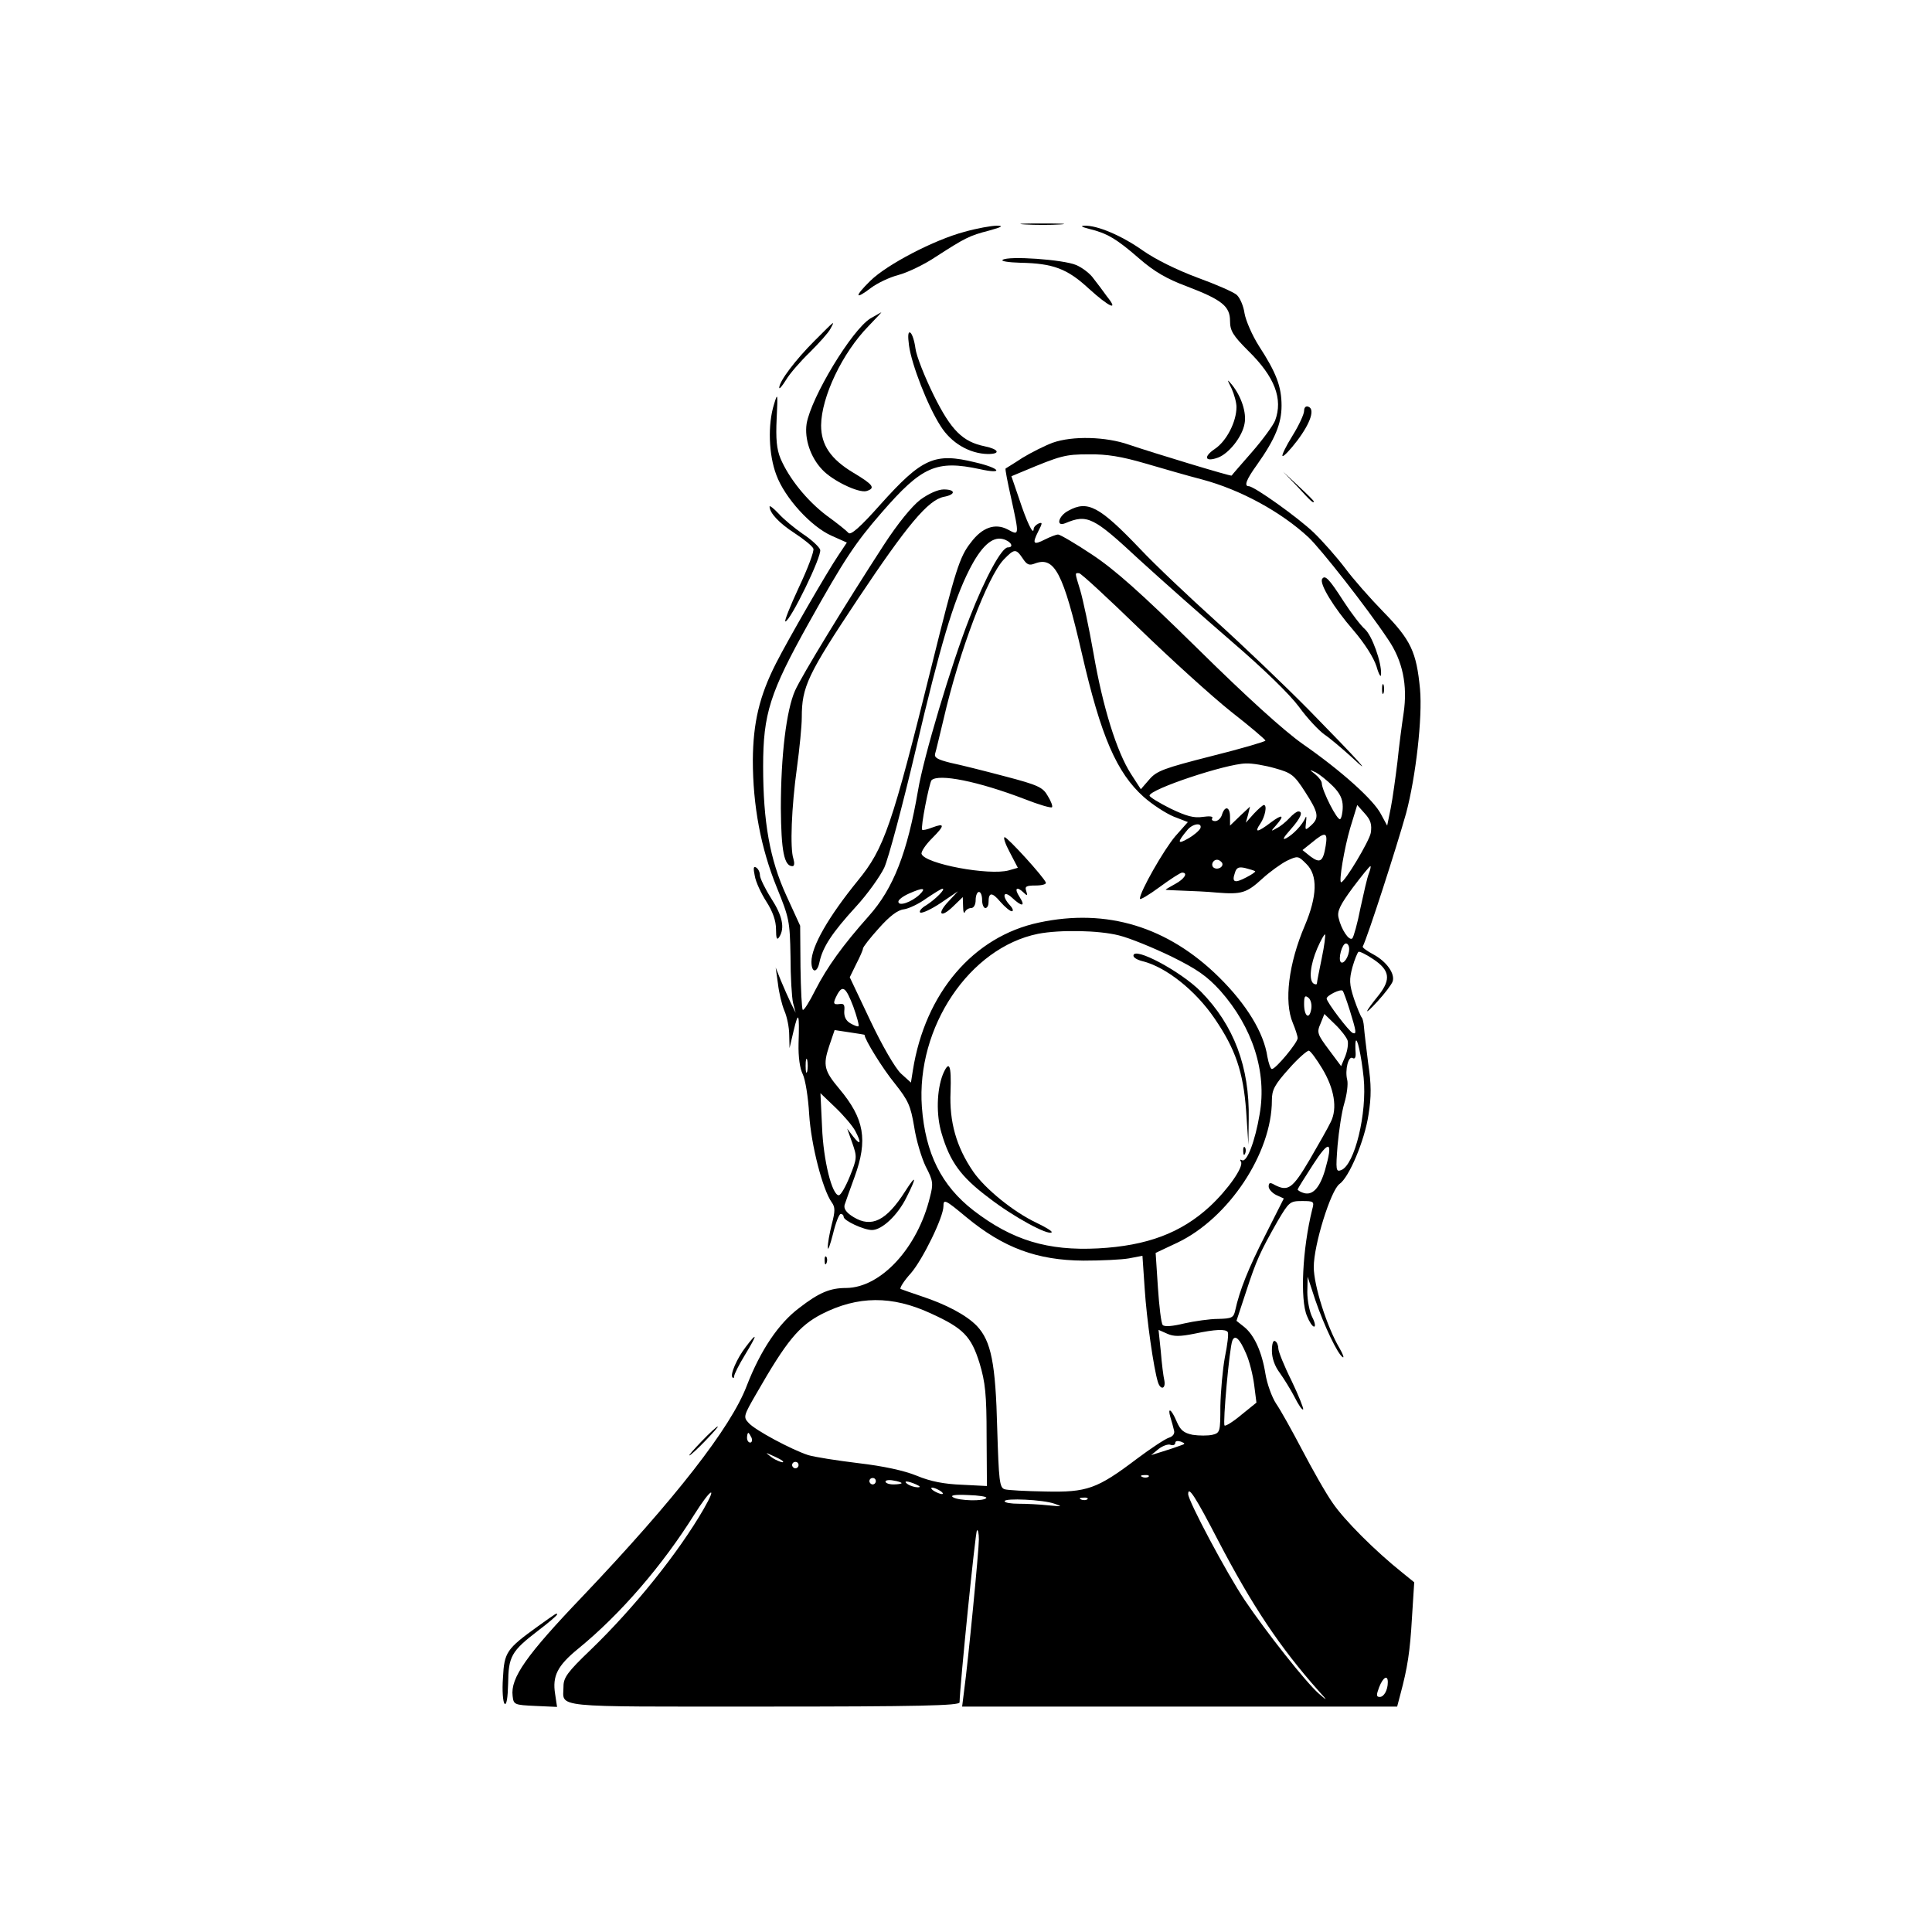 <?xml version="1.0" standalone="no"?>
<!DOCTYPE svg PUBLIC "-//W3C//DTD SVG 20010904//EN"
 "http://www.w3.org/TR/2001/REC-SVG-20010904/DTD/svg10.dtd">
<svg version="1.0" xmlns="http://www.w3.org/2000/svg"
 width="600pt" height="600pt" viewBox="0 0 600 600"
 preserveAspectRatio="xMidYMid meet">

<g transform="translate(0,600) scale(0.1,-0.1)"
fill="#000000" stroke="none">
<path d="M3183 5303 c32 -2 81 -2 110 0 29 2 3 3 -58 3 -60 0 -84 -1 -52 -3z"/>
<path d="M2995 5280 c-94 -25 -240 -101 -292 -152 -50 -49 -49 -61 2 -22 20
15 58 33 85 40 27 7 80 32 117 57 90 58 103 65 165 81 40 11 46 15 23 15 -16
0 -61 -8 -100 -19z"/>
<path d="M3383 5289 c54 -13 84 -30 155 -92 46 -40 85 -63 147 -86 110 -42
135 -62 135 -108 0 -30 9 -45 56 -92 83 -81 109 -150 84 -217 -6 -15 -38 -59
-72 -98 -34 -39 -63 -72 -63 -73 -2 -3 -242 70 -319 96 -71 25 -175 28 -237 6
-24 -9 -66 -30 -94 -47 -27 -18 -51 -32 -52 -33 -2 -1 6 -42 17 -91 26 -119
26 -118 -11 -98 -39 20 -79 6 -114 -41 -35 -44 -48 -86 -121 -380 -124 -501
-148 -570 -230 -670 -91 -112 -144 -204 -144 -252 0 -35 18 -36 25 -1 10 47
39 91 113 172 36 39 75 94 88 121 13 28 57 193 98 367 76 324 117 461 166 558
37 73 71 104 104 96 25 -6 37 -26 16 -26 -19 0 -70 -93 -119 -219 -57 -145
-143 -433 -160 -536 -33 -192 -76 -304 -153 -390 -81 -91 -129 -158 -165 -228
-19 -38 -37 -67 -40 -63 -3 3 -6 63 -7 133 l-1 128 -43 94 c-51 111 -72 228
-72 401 0 163 21 229 141 444 111 199 146 251 227 344 125 144 170 164 305
135 76 -17 64 3 -14 21 -126 31 -165 14 -295 -131 -63 -71 -92 -96 -99 -88 -5
6 -36 31 -68 54 -62 47 -117 116 -143 177 -12 29 -15 61 -12 124 4 79 3 82 -8
45 -20 -63 -17 -157 7 -220 26 -71 108 -161 172 -189 l47 -21 -26 -39 c-34
-50 -157 -263 -194 -336 -52 -102 -71 -185 -72 -300 0 -143 25 -274 74 -395
39 -96 41 -105 43 -215 0 -63 4 -128 8 -145 l8 -30 -15 30 c-8 17 -22 48 -31
70 l-16 40 7 -50 c3 -27 12 -65 20 -84 8 -18 15 -52 15 -75 l1 -41 13 55 c15
63 18 53 15 -41 -1 -42 4 -77 13 -95 8 -16 17 -72 20 -125 6 -95 42 -234 70
-273 11 -15 11 -27 0 -69 -7 -28 -13 -61 -12 -72 0 -11 7 8 16 43 8 34 19 62
24 62 5 0 9 -4 9 -9 0 -12 63 -41 88 -41 31 0 80 46 107 101 33 65 31 74 -4
19 -58 -91 -104 -114 -160 -80 -23 14 -31 26 -28 38 3 9 17 49 31 87 42 115
30 181 -47 273 -47 56 -52 73 -32 133 l17 50 46 -7 c26 -4 47 -7 47 -8 0 -14
57 -106 94 -151 42 -53 49 -69 60 -134 6 -41 23 -97 36 -124 23 -44 24 -53 13
-95 -38 -157 -152 -281 -260 -282 -50 0 -84 -14 -146 -62 -64 -48 -120 -131
-163 -242 -49 -129 -222 -351 -510 -654 -175 -183 -224 -253 -217 -309 3 -27
5 -28 71 -31 l67 -3 -6 40 c-9 56 7 88 72 141 131 107 261 258 360 416 51 81
74 95 29 17 -78 -135 -215 -306 -352 -438 -70 -67 -83 -85 -83 -112 0 -68 -51
-63 621 -63 480 0 609 3 609 13 1 52 49 529 54 534 3 4 6 -9 6 -28 0 -34 -33
-376 -46 -471 l-6 -48 676 0 675 0 10 38 c22 82 30 132 36 238 l7 110 -37 30
c-84 67 -180 163 -216 216 -22 31 -64 106 -95 165 -31 59 -67 124 -81 144 -13
20 -28 61 -33 92 -11 69 -35 121 -66 146 l-24 19 30 91 c32 98 43 122 98 219
35 59 38 62 75 62 38 0 39 -1 32 -27 -30 -121 -38 -279 -16 -330 7 -18 17 -33
22 -33 5 0 3 13 -6 30 -8 16 -15 51 -15 77 l1 48 24 -73 c28 -81 69 -167 85
-177 5 -3 1 9 -10 28 -39 66 -80 195 -80 252 0 69 53 239 80 258 30 21 78 135
90 215 9 56 9 94 -1 160 -6 48 -12 98 -13 112 -1 14 -4 27 -7 30 -3 3 -14 29
-24 58 -15 46 -15 60 -5 98 7 25 16 46 19 48 3 2 24 -8 46 -23 51 -34 55 -62
18 -110 -47 -58 -50 -70 -5 -21 23 25 44 53 47 62 8 24 -19 62 -60 84 -19 10
-34 21 -33 24 16 32 105 308 135 415 30 113 51 297 43 385 -11 115 -28 152
-114 240 -40 41 -94 102 -119 136 -25 33 -69 83 -97 110 -48 46 -185 144 -202
144 -15 0 -8 20 26 67 56 79 76 128 76 183 0 59 -16 102 -70 185 -21 33 -41
79 -45 102 -3 22 -14 48 -24 57 -10 9 -65 33 -123 54 -64 24 -129 56 -169 84
-65 46 -142 79 -182 77 -13 -1 -7 -4 16 -10z m173 -728 c55 -16 134 -39 177
-50 120 -32 246 -101 331 -180 38 -36 179 -215 247 -317 45 -66 61 -142 48
-229 -5 -33 -14 -100 -19 -150 -6 -49 -15 -115 -21 -145 l-11 -54 -19 35 c-22
44 -123 135 -244 219 -58 41 -173 145 -325 295 -178 175 -258 246 -329 293
-51 34 -99 62 -105 62 -6 0 -24 -7 -40 -15 -37 -19 -41 -14 -22 24 14 27 14
30 1 25 -8 -4 -15 -11 -15 -18 -1 -19 -21 22 -45 95 l-24 70 36 15 c117 49
131 53 204 53 56 1 103 -7 175 -28z m-380 -295 c13 -20 20 -23 38 -16 61 23
88 -29 146 -280 59 -257 108 -370 192 -445 27 -24 69 -51 93 -61 l44 -17 -39
-44 c-35 -41 -110 -172 -110 -194 0 -5 27 11 61 36 34 25 65 45 70 45 20 0 7
-20 -21 -35 -16 -9 -30 -17 -30 -18 0 -1 24 -2 52 -3 29 -1 77 -3 107 -6 76
-6 92 -2 141 43 24 22 59 47 77 56 34 16 35 15 60 -10 36 -35 34 -100 -5 -192
-50 -117 -65 -236 -37 -302 8 -19 15 -41 15 -47 0 -14 -68 -96 -80 -96 -4 0
-10 17 -14 38 -11 75 -65 163 -150 247 -159 157 -349 215 -559 170 -204 -43
-354 -219 -392 -459 l-6 -38 -31 28 c-18 17 -58 86 -95 164 l-64 135 20 41
c12 23 21 44 21 48 0 5 22 33 50 64 33 37 58 56 77 58 15 2 47 17 70 34 24 16
46 30 50 30 11 0 -22 -33 -50 -51 -16 -9 -24 -20 -19 -23 6 -3 34 10 64 30
l53 36 -29 -31 c-38 -40 -25 -54 14 -16 l30 29 1 -30 c0 -16 3 -23 6 -16 2 6
11 12 19 12 8 0 14 10 14 25 0 14 5 25 10 25 6 0 10 -11 10 -25 0 -14 5 -25
10 -25 6 0 10 8 10 18 0 32 11 32 37 1 14 -16 30 -29 35 -29 6 0 4 8 -5 18
-27 29 -21 49 6 24 31 -29 43 -28 23 3 -17 26 -9 34 13 13 11 -11 13 -10 8 5
-5 14 0 17 29 17 20 0 34 4 32 9 -6 17 -119 141 -128 141 -5 0 2 -21 16 -47
l25 -48 -28 -8 c-61 -17 -260 20 -271 51 -2 7 13 29 32 48 41 41 41 49 1 34
-15 -6 -29 -9 -31 -7 -6 5 22 146 29 154 22 21 144 -3 290 -59 43 -17 81 -28
84 -25 3 3 -3 19 -13 35 -15 27 -30 34 -133 61 -64 17 -140 36 -169 42 -40 10
-51 16 -48 28 3 9 14 57 26 106 49 213 137 444 187 497 33 34 38 35 59 4z
m362 -218 c98 -95 226 -211 285 -258 59 -46 107 -87 107 -90 0 -3 -75 -25
-167 -48 -149 -38 -171 -46 -194 -73 l-26 -30 -31 48 c-44 69 -87 206 -116
374 -14 80 -33 168 -41 195 -18 59 -17 54 -4 54 6 0 90 -78 187 -172z m422
-434 c50 -14 59 -20 93 -73 42 -65 45 -81 18 -105 -18 -16 -18 -15 -15 11 2
15 1 21 -2 13 -10 -22 -36 -50 -59 -63 -14 -7 -10 1 13 27 32 36 40 56 24 56
-5 0 -17 -9 -28 -21 -10 -11 -28 -26 -39 -31 -19 -11 -19 -10 -2 9 28 32 20
36 -16 9 -42 -32 -53 -33 -33 -4 15 22 22 58 11 58 -3 0 -17 -12 -31 -27 l-25
-28 7 25 6 25 -31 -29 -31 -30 0 27 c0 32 -16 36 -25 7 -3 -11 -13 -20 -21
-20 -8 0 -13 4 -9 9 3 6 -9 7 -30 4 -27 -4 -50 2 -100 26 -36 18 -65 36 -65
40 0 20 238 99 299 100 19 1 60 -6 91 -15z m179 -55 c22 -22 31 -40 31 -64 0
-19 -4 -36 -8 -39 -9 -5 -56 88 -57 111 0 7 -9 19 -20 28 -20 16 -20 16 2 6
11 -6 35 -25 52 -42z m118 -146 c-5 -26 -81 -153 -92 -153 -8 0 10 107 28 168
l22 72 24 -27 c18 -20 22 -34 18 -60z m-529 15 c-3 -7 -20 -22 -38 -32 -34
-20 -35 -12 -2 27 17 20 46 23 40 5z m389 -55 c-8 -49 -17 -55 -47 -33 l-25
20 30 24 c41 34 49 32 42 -11z m-322 -52 c7 -12 -12 -24 -25 -16 -11 7 -4 25
10 25 5 0 11 -4 15 -9z m103 -27 c2 -1 -10 -10 -28 -19 -36 -19 -45 -15 -35
14 5 17 12 20 33 15 15 -4 29 -8 30 -10z m353 -7 c-5 -12 -16 -61 -26 -107 -9
-47 -21 -89 -25 -94 -10 -10 -35 28 -43 64 -5 20 5 40 44 93 28 37 52 67 55
67 2 0 0 -10 -5 -23z m-1396 -66 c-25 -23 -65 -37 -65 -21 0 6 15 17 33 25 45
20 55 18 32 -4z m620 -126 c33 -8 106 -38 162 -65 81 -40 111 -61 153 -107
100 -113 145 -252 122 -383 -14 -84 -40 -152 -55 -143 -6 3 -7 1 -3 -5 9 -16
-41 -87 -97 -139 -89 -82 -195 -122 -347 -130 -156 -8 -266 25 -387 118 -99
77 -149 176 -160 321 -18 248 148 495 361 538 68 13 188 11 251 -5z m630 -70
c-8 -39 -15 -74 -15 -78 0 -5 -4 -5 -10 -2 -16 10 -11 59 11 110 11 25 22 45
24 43 2 -2 -2 -35 -10 -73z m85 28 c0 -23 -17 -49 -26 -41 -9 10 4 58 16 58 6
0 10 -8 10 -17z m-1540 -179 c11 -31 19 -59 16 -61 -2 -2 -13 2 -25 9 -14 8
-20 21 -19 38 2 19 -1 24 -14 22 -21 -3 -22 2 -8 29 17 31 27 23 50 -37z
m1542 -12 c20 -65 22 -75 9 -70 -11 4 -81 96 -81 107 0 9 43 31 50 24 2 -2 12
-29 22 -61z m-120 3 c-6 -33 -22 -21 -22 17 0 25 3 28 14 19 7 -6 11 -22 8
-36z m113 -96 c3 -9 0 -31 -7 -49 l-13 -31 -38 51 c-36 48 -38 54 -26 81 l12
30 33 -32 c19 -18 36 -41 39 -50z m50 -116 c11 -111 -28 -271 -70 -287 -16 -6
-17 0 -11 77 4 45 13 105 21 131 8 27 12 59 9 72 -8 31 4 77 17 68 7 -4 10 3
9 17 -1 13 -1 29 0 34 4 20 18 -44 25 -112z m-129 29 c38 -63 48 -124 27 -166
-8 -17 -38 -70 -66 -118 -53 -90 -67 -99 -108 -78 -15 9 -19 7 -19 -5 0 -8 11
-20 23 -26 l24 -11 -57 -113 c-53 -104 -80 -171 -94 -235 -5 -22 -10 -25 -53
-26 -26 0 -74 -7 -105 -14 -37 -9 -61 -11 -67 -5 -5 6 -11 58 -15 117 l-7 107
68 32 c159 76 293 278 293 442 0 32 8 48 53 98 28 32 57 57 62 56 6 -2 24 -27
41 -55z m-1599 -9 c-3 -10 -5 -2 -5 17 0 19 2 27 5 18 2 -10 2 -26 0 -35z
m149 -185 c20 -38 17 -47 -6 -18 l-19 25 16 -45 c15 -43 15 -47 -8 -104 -13
-32 -28 -58 -34 -58 -21 0 -48 108 -52 212 l-5 105 47 -45 c26 -25 53 -57 61
-72z m1459 -122 c-17 -57 -40 -81 -69 -70 -9 3 -16 8 -16 10 0 2 21 36 47 76
52 81 64 75 38 -16z m-1114 -146 c115 -95 219 -134 364 -135 55 0 119 3 141 7
l42 8 7 -103 c6 -94 28 -248 41 -289 8 -26 25 -22 20 5 -3 12 -8 52 -11 90
l-7 67 27 -12 c20 -9 39 -9 84 0 66 14 98 15 104 5 3 -5 -1 -39 -9 -78 -7 -38
-13 -107 -14 -152 0 -80 -1 -83 -25 -89 -14 -3 -41 -3 -61 0 -28 6 -38 14 -50
42 -16 38 -29 46 -19 12 4 -13 9 -31 11 -40 3 -10 -3 -19 -16 -23 -12 -4 -56
-33 -100 -66 -123 -93 -154 -104 -284 -101 -60 1 -117 4 -126 7 -16 5 -18 27
-23 188 -5 204 -19 272 -63 319 -33 34 -95 67 -174 93 -30 10 -58 20 -63 22
-4 2 10 25 32 49 37 43 101 174 101 208 0 23 5 21 71 -34z m-110 -299 c101
-46 125 -71 151 -154 18 -60 22 -97 22 -227 l1 -155 -78 4 c-54 2 -97 10 -140
28 -39 16 -104 30 -181 39 -66 8 -136 19 -156 25 -52 17 -166 78 -185 100 -17
18 -16 22 24 91 94 164 132 210 203 247 112 57 218 58 339 2z m979 -125 c10
-22 21 -66 25 -97 l7 -55 -47 -38 c-25 -21 -49 -36 -52 -33 -6 6 15 240 24
263 8 21 23 7 43 -40z m-1536 -261 c3 -8 1 -15 -4 -15 -6 0 -10 7 -10 15 0 8
2 15 4 15 2 0 6 -7 10 -15z m1330 -25 c-10 -4 -35 -12 -54 -18 l-35 -11 23 19
c13 10 30 16 37 13 8 -3 15 0 15 6 0 6 7 7 17 4 15 -6 15 -7 -3 -13z m-1235
-46 c14 -12 -19 -1 -35 12 -18 14 -18 14 6 3 14 -6 27 -13 29 -15z m51 -14 c0
-5 -4 -10 -10 -10 -5 0 -10 5 -10 10 0 6 5 10 10 10 6 0 10 -4 10 -10z m1087
-36 c-3 -3 -12 -4 -19 -1 -8 3 -5 6 6 6 11 1 17 -2 13 -5z m-847 -14 c0 -5 -4
-10 -10 -10 -5 0 -10 5 -10 10 0 6 5 10 10 10 6 0 10 -4 10 -10z m80 -6 c0 -2
-11 -4 -25 -4 -14 0 -25 4 -25 9 0 4 11 6 25 3 14 -2 25 -6 25 -8z m45 -4 c13
-6 15 -9 5 -9 -8 0 -22 4 -30 9 -18 12 -2 12 25 0z m75 -20 c8 -5 11 -10 5
-10 -5 0 -17 5 -25 10 -8 5 -10 10 -5 10 6 0 17 -5 25 -10z m864 -156 c105
-201 191 -330 310 -464 30 -33 30 -34 2 -10 -41 36 -164 192 -230 290 -57 85
-176 309 -176 330 0 27 23 -9 94 -146z m-721 134 c-6 -11 -85 -9 -103 2 -10 6
4 9 46 7 34 -1 60 -5 57 -9z m212 -18 c26 -9 24 -9 -19 -5 -27 3 -68 5 -92 5
-24 0 -44 3 -44 8 0 10 119 5 155 -8z m102 14 c-3 -3 -12 -4 -19 -1 -8 3 -5 6
6 6 11 1 17 -2 13 -5z m933 -568 c0 -25 -12 -46 -25 -46 -11 0 -11 6 -2 30 12
31 27 40 27 16z"/>
<path d="M3318 4414 c-31 -16 -40 -51 -10 -39 69 29 87 20 230 -113 70 -64
200 -179 288 -255 99 -85 179 -163 208 -202 26 -36 62 -74 79 -86 18 -12 54
-43 82 -68 79 -74 21 -10 -130 144 -77 78 -207 202 -290 277 -82 74 -188 174
-234 223 -127 133 -163 152 -223 119z"/>
<path d="M4106 4202 c-9 -15 36 -89 96 -158 36 -42 64 -86 73 -114 7 -25 14
-36 14 -24 2 37 -28 120 -50 140 -12 10 -42 49 -66 86 -45 70 -58 84 -67 70z"/>
<path d="M4292 3860 c0 -14 2 -19 5 -12 2 6 2 18 0 25 -3 6 -5 1 -5 -13z"/>
<path d="M3520 3032 c0 -6 12 -13 28 -17 73 -18 165 -91 224 -178 65 -95 89
-166 98 -287 l7 -105 1 80 c3 161 -46 291 -148 395 -62 63 -210 142 -210 112z"/>
<path d="M2928 2663 c-19 -49 -21 -125 -4 -182 26 -89 60 -136 147 -201 76
-59 185 -118 195 -107 3 3 -19 16 -48 30 -70 33 -159 105 -196 159 -52 76 -74
154 -70 247 3 84 -4 101 -24 54z"/>
<path d="M3861 2424 c0 -11 3 -14 6 -6 3 7 2 16 -1 19 -3 4 -6 -2 -5 -13z"/>
<path d="M3114 5193 c-7 -4 18 -8 55 -9 101 -2 145 -18 212 -80 64 -58 95 -72
57 -25 -12 17 -31 42 -42 56 -10 15 -35 34 -54 42 -40 17 -211 29 -228 16z"/>
<path d="M2703 5011 c-58 -36 -184 -245 -198 -327 -7 -47 12 -104 48 -142 32
-35 114 -74 138 -67 29 9 21 20 -41 57 -70 42 -100 86 -100 147 1 89 66 225
147 308 23 24 41 43 40 43 -1 0 -16 -9 -34 -19z"/>
<path d="M2529 4941 c-58 -58 -109 -125 -109 -145 0 -6 9 5 21 24 11 19 45 58
74 86 29 29 58 61 64 73 15 28 15 27 -50 -38z"/>
<path d="M2823 4927 c8 -59 58 -188 98 -250 33 -53 90 -86 147 -87 41 0 34 15
-10 24 -68 14 -104 49 -158 158 -28 57 -54 122 -57 146 -3 23 -10 45 -16 49
-7 4 -8 -10 -4 -40z"/>
<path d="M3825 4793 c8 -18 15 -43 15 -57 0 -46 -31 -106 -67 -130 -37 -25
-31 -42 10 -27 34 13 75 65 82 105 7 34 -10 85 -39 121 -16 19 -16 18 -1 -12z"/>
<path d="M4050 4724 c0 -10 -16 -45 -36 -77 -20 -32 -34 -61 -31 -63 3 -3 24
19 46 48 42 56 55 98 34 105 -8 3 -13 -3 -13 -13z"/>
<path d="M4030 4488 c41 -45 50 -53 50 -45 0 2 -21 23 -47 47 l-48 45 45 -47z"/>
<path d="M2858 4448 c-27 -21 -70 -74 -113 -140 -120 -185 -255 -406 -276
-453 -27 -61 -44 -202 -44 -365 1 -132 10 -180 36 -180 6 0 7 9 3 23 -11 32
-6 160 11 283 8 59 15 129 15 156 0 95 18 133 173 366 154 231 219 309 268
319 38 7 37 23 0 23 -18 0 -47 -13 -73 -32z"/>
<path d="M2390 4427 c0 -20 30 -52 78 -83 29 -19 55 -40 58 -48 3 -7 -17 -61
-45 -120 -27 -58 -46 -106 -42 -106 15 0 115 205 108 223 -3 9 -28 32 -54 49
-26 18 -60 46 -75 63 -15 16 -28 26 -28 22z"/>
<path d="M2344 3280 c3 -19 20 -55 36 -80 20 -31 30 -60 30 -86 0 -29 3 -35
10 -24 18 28 10 66 -25 120 -19 30 -35 63 -35 72 0 9 -5 20 -12 24 -8 5 -9 -2
-4 -26z"/>
<path d="M2561 2084 c0 -11 3 -14 6 -6 3 7 2 16 -1 19 -3 4 -6 -2 -5 -13z"/>
<path d="M2316 1817 c-27 -35 -50 -87 -41 -95 3 -3 5 -1 5 4 0 6 15 36 34 67
39 64 39 73 2 24z"/>
<path d="M3950 1805 c0 -23 9 -48 24 -68 13 -18 34 -52 46 -75 12 -24 24 -42
27 -39 2 3 -14 43 -36 89 -23 46 -41 91 -41 100 0 9 -4 20 -10 23 -6 4 -10 -8
-10 -30z"/>
<path d="M2180 1525 c-24 -25 -42 -45 -39 -45 3 0 25 20 49 45 24 25 42 45 39
45 -3 0 -25 -20 -49 -45z"/>
<path d="M1670 949 c-97 -70 -104 -80 -108 -160 -3 -39 0 -75 5 -80 6 -6 10
18 11 62 1 85 10 101 92 164 33 25 60 48 60 51 0 6 0 6 -60 -37z"/>
</g>
</svg>
